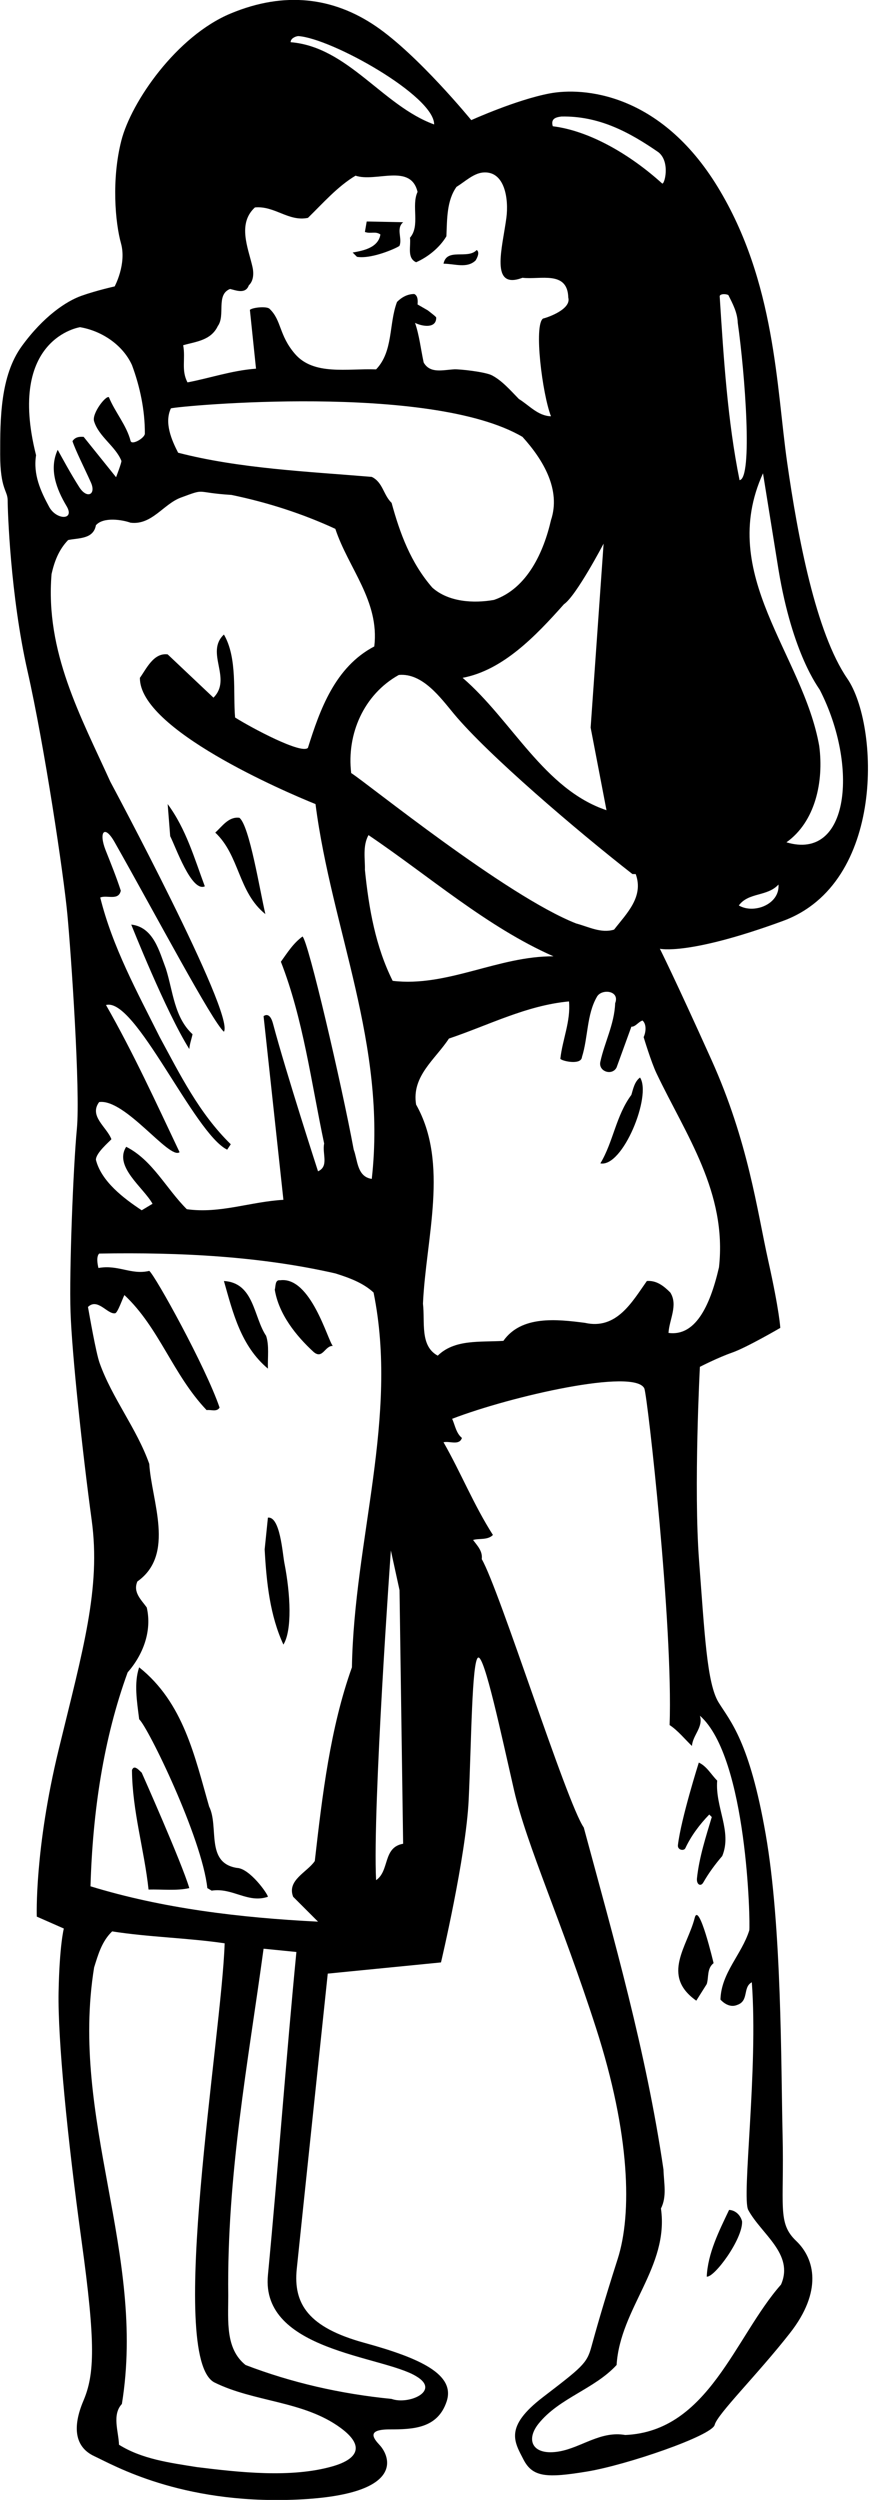 <?xml version="1.0" encoding="UTF-8"?>
<svg xmlns="http://www.w3.org/2000/svg" xmlns:xlink="http://www.w3.org/1999/xlink" width="241pt" height="693pt" viewBox="0 0 241 693" version="1.1">
<g id="surface1">
<path style=" stroke:none;fill-rule:nonzero;fill:rgb(0%,0%,0%);fill-opacity:1;" d="M 217.129 255.297 C 245.645 244.84 243.746 200.883 234.996 188.133 C 226.246 175.383 221.258 148.883 218.301 128.199 C 215.34 107.516 215.07 78.125 199.07 51.875 C 183.07 25.625 161.676 24.152 152.426 25.902 C 143.176 27.652 130.699 33.301 130.699 33.301 C 130.699 33.301 115.98 15.273 104.23 7.273 C 92.48 -0.727 78.977 -2.512 63.977 3.738 C 48.977 9.988 36.402 28.215 33.652 38.965 C 30.902 49.715 31.949 61.699 33.551 67.449 C 35.152 73.199 31.801 79.398 31.801 79.398 C 31.801 79.398 26.738 80.516 22.551 82.012 C 18.359 83.504 12.051 87.699 6.051 95.949 C 0.051 104.199 0.051 116.199 0.051 125.949 C 0.051 135.699 2.125 135.949 2.125 138.699 C 2.125 141.449 2.863 164.949 7.613 185.949 C 12.363 206.949 17.633 242.309 18.68 253.441 C 19.73 264.578 22.316 302.453 21.316 312.953 C 20.316 323.453 19.18 352.262 19.559 363.699 C 19.938 375.137 22.855 402.508 25.426 421.387 C 27.996 440.27 23.035 457.195 16.285 484.945 C 9.535 512.695 10.199 531.301 10.199 531.301 L 17.699 534.602 C 17.699 534.602 16.496 539.199 16.246 552.199 C 15.996 565.199 18.691 592.688 22.621 621.195 C 26.551 649.703 26.254 658.145 23.129 665.52 C 20.004 672.895 20.773 678.371 26.148 680.871 C 31.523 683.375 49.926 694.074 81.301 692.949 C 112.676 691.824 108.23 680.977 105.309 677.82 C 103.566 675.941 101.551 673.449 108.051 673.449 C 114.551 673.449 121.363 673.219 123.863 665.719 C 126.363 658.219 116.551 653.699 101.051 649.449 C 85.551 645.199 81.301 638.699 82.301 628.949 C 83.301 619.199 90.898 547.102 90.898 547.102 L 122.301 544 C 122.301 544 129.227 514.703 129.977 498.953 C 130.727 483.203 130.852 460.25 132.602 459.5 C 134.352 458.75 139.078 481.07 142.578 496.336 C 146.082 511.598 155.801 532.699 165.301 562.199 C 174.801 591.699 175.301 613.699 171.301 626.199 C 167.301 638.699 165.195 646.227 163.965 650.711 C 162.738 655.195 161.309 656.273 150.559 664.523 C 139.809 672.773 142.637 676.867 145.184 681.816 C 147.734 686.77 151.738 686.941 162.738 685.141 C 173.738 683.344 197.449 675.199 198.199 672.199 C 198.949 669.199 210.09 658.234 219.09 646.734 C 228.09 635.234 226.051 626.199 220.801 621.199 C 215.551 616.199 217.496 611.703 217.039 591.953 C 216.578 572.203 216.844 534.203 212.344 508.453 C 207.844 482.703 202.551 477.199 199.301 471.949 C 196.051 466.699 195.422 452.941 193.879 432.699 C 192.336 412.457 194.102 378.898 194.102 378.898 C 194.102 378.898 199.059 376.344 203.051 374.949 C 207.039 373.559 216.398 368.102 216.398 368.102 C 216.398 368.102 216.18 363.488 213.062 349.496 C 209.949 335.508 207.535 316.492 197.285 293.742 C 187.035 270.992 183 263 183 263 C 183 263 190.801 264.949 217.129 255.297 Z M 204.898 251 C 207.602 247.301 212.801 248.602 215.898 245.199 C 216.301 250.699 209.051 253.449 204.898 251 Z M 211.602 131.199 L 215.898 157.898 C 219.801 181.449 227.004 190.547 227.379 191.281 C 238.113 212.242 235.613 238.738 218.102 233.5 C 226.102 227.801 228.5 216.699 227.199 206.801 C 222.699 181.301 198.801 159.398 211.602 131.199 Z M 202 81.801 C 203.199 84.199 204.5 86.602 204.602 89.5 C 206.602 103.602 208.801 132.699 205.102 133.102 C 201.801 116.801 200.699 99.5 199.602 82.301 C 199.398 81.398 201.301 81.398 202 81.801 Z M 82.699 10 C 91.898 10.602 120.5 26.602 120.398 34.5 C 106.102 29.301 96.5 13 80.598 11.699 C 80.598 10.699 81.801 10.102 82.699 10 Z M 60.398 90.398 C 62.598 87.398 59.801 81.699 63.801 80.102 C 65.5 80.5 68.098 81.602 69 79.102 C 70.398 77.801 70.398 75.602 70 73.898 C 68.801 68.699 65.801 62 70.699 57.5 C 76.199 57 80 61.5 85.398 60.398 C 89.598 56.301 93.598 51.699 98.598 48.699 C 104.199 50.602 113.898 45.199 115.801 53.199 C 114 57 116.602 62.602 113.699 65.898 C 114 68.301 112.801 71.5 115.398 72.699 C 118.602 71.301 121.898 68.699 123.801 65.5 C 124 60.602 123.898 55.602 126.602 51.801 C 128.926 50.375 131.305 48.051 133.953 47.82 C 140.047 47.293 141.109 55.23 140.434 60.383 C 139.352 68.645 135.734 80.48 144.898 77 C 149.801 77.602 157.398 74.898 157.602 82.5 C 158.5 85.801 151.602 88.102 150.602 88.301 C 148 90.102 150.398 109.199 152.801 115.398 C 149.199 115.301 146.801 112.398 143.898 110.602 C 141.508 108.148 139.227 105.52 136.453 104.059 C 134.586 103.074 127.414 102.301 125.984 102.379 C 122.746 102.555 119.305 103.621 117.5 100.5 C 116.699 96.801 116.301 93 115.102 89.5 C 116.996 90.465 121.02 91.199 120.973 88.031 C 120.969 87.809 119.531 86.734 118.633 86.031 L 115.801 84.398 C 115.898 83.301 115.898 82 114.898 81.5 C 113 81.5 111.398 82.398 110.102 83.699 C 107.801 89.801 109.102 97.398 104.301 102.398 C 96.301 102.102 87.012 104.16 81.801 98.102 C 77.301 92.867 78.137 88.797 74.73 85.586 C 73.957 84.855 70.098 85.199 69.301 85.898 L 71 102.199 C 64.301 102.699 58.301 104.801 52 106 C 50.199 102.602 51.5 99.5 50.801 95.699 C 54.301 94.699 58.5 94.398 60.398 90.398 Z M 168.199 224.602 C 150.898 218.801 142 199.699 128.301 187.898 C 139.398 185.801 148.398 176.5 156.398 167.5 C 159.801 165.199 167.398 150.699 167.398 150.699 L 163.801 201.699 Z M 175.398 242.301 L 176.301 242.301 C 178.602 248.602 173.801 253.199 170.301 257.699 C 166.699 258.801 163.199 256.898 159.801 256 C 140.359 248.363 101.641 216.949 97.398 214.301 C 96.098 203.5 100.898 192.5 110.602 187.102 C 117.199 186.5 122.188 193.438 125.898 197.898 C 135.301 209.199 159.898 230.199 175.398 242.301 Z M 47.398 113.199 C 50 112.5 119.301 106.102 144.898 121.102 C 150.699 127.5 155.602 135.801 152.801 144.199 C 150.801 152.898 146.301 163.102 137 166.301 C 131.301 167.301 124.398 166.898 119.898 162.898 C 113.898 156 110.898 147.801 108.602 139.398 C 106.301 137.199 106.199 133.699 103.102 132.199 C 85.199 130.699 66.398 129.898 49.398 125.5 C 47.598 122 45.5 117.199 47.398 113.199 Z M 10 126.199 C 1.801 93.699 22.199 90.699 22.199 90.699 C 28.098 91.699 34 95.5 36.598 101.199 C 38.797 107.113 40.207 113.672 40.172 120.207 C 40.164 121.406 36.555 123.527 36.215 122.223 C 35.074 117.828 31.895 114.262 30.199 110.102 C 29.301 109.602 25.398 114.699 26.098 116.801 C 27.391 121.039 32.082 123.754 33.668 127.754 C 33.801 128.094 32.191 132.289 32.191 132.289 L 23.199 121.102 C 21.898 121 20.801 121.199 20.098 122.301 C 20.996 124.988 23.273 129.438 25.207 133.742 C 26.727 137.121 24.125 138.402 22 135.07 C 19.547 131.23 17.285 127.004 16 124.699 C 13.543 130.012 15.609 135.512 18.465 140.305 C 20.848 144.305 15.617 144.176 13.637 140.52 C 11.277 136.164 9.16 131.57 10 126.199 Z M 14.301 159.102 C 15.098 155.602 16.301 152.398 18.898 149.699 C 21.801 149.102 25.898 149.5 26.598 145.602 C 28.699 143.199 34 144.102 36.199 144.898 C 42.137 145.621 45.305 139.719 50.195 137.922 C 57.41 135.27 53.66 136.539 64.199 137.199 C 74.301 139.301 83.898 142.398 93 146.602 C 96.598 157.5 105.301 166.602 103.801 179.199 C 92.898 184.898 88.699 196.801 85.398 207.301 C 83.699 209.199 69.801 201.801 65.199 198.898 C 64.598 192.199 65.898 182.398 62.098 175.898 C 56.801 180.898 64.5 188.102 59.199 193.398 L 46.5 181.398 C 42.598 180.898 40.598 185.398 38.801 187.898 C 38.598 202.102 78.801 219.398 87.5 222.898 C 92 257.801 107.301 289.5 103.102 326.801 C 99 326.199 99.199 321.602 98.098 318.699 C 94.699 300.398 85.5 260.898 83.898 259.602 C 81.301 261.5 79.699 264.102 77.898 266.602 C 84.098 282.5 86.301 300 89.898 317 C 89.301 319.801 91.301 323.301 88.199 324.699 C 88.199 324.699 79.344 297.41 75.703 283.727 C 74.762 280.184 73.098 281.699 73.098 281.699 L 78.598 332.602 C 69.5 333.102 61 336.5 51.801 335.199 C 46 329.398 42.301 321.602 35 317.898 C 31.5 323.398 39.801 329.199 42.301 333.699 L 39.301 335.5 C 34.301 332.199 28.098 327.5 26.598 321.5 C 26.598 319.602 30.199 316.602 30.898 315.801 C 29.598 312.398 24.598 309.398 27.5 305.5 C 34.699 304.5 47 321.602 49.801 319.398 C 43.301 305.699 37 291.898 29.398 278.602 C 37.5 276.301 53.801 314.199 63 318.699 L 64 317.199 C 55.199 308.602 49.898 297.801 44.301 287.5 C 38 274.898 31.199 262.5 27.801 248.801 C 29.598 248 32.898 249.801 33.5 246.898 C 32.262 243.098 30.766 239.402 29.297 235.703 C 27.328 230.742 28.926 228.395 31.777 233.434 C 43.332 253.848 58.891 283.273 62.098 286 C 65.199 281.199 30.598 216.699 30.598 216.699 C 22.398 198.602 12.5 180.699 14.301 159.102 Z M 92.289 683.668 C 80.773 686.988 66.258 685.336 54.598 683.898 C 47.098 682.699 39.398 681.699 33 677.699 C 32.898 674.098 31 669.402 33.801 666.402 C 40.598 624.602 19.301 587.602 26.098 545.398 C 27.199 541.898 28.199 538.199 31.098 535.398 C 41.301 537 52.098 537.199 62.301 538.699 C 61.5 564.301 46.301 653.199 59.398 660.402 C 70.551 665.934 84.168 665.488 94.438 673.016 C 101.48 678.18 98.973 681.738 92.289 683.668 Z M 74.301 630.699 C 72.301 651.699 106 653 115.398 658.699 C 122.355 662.793 113.301 666.699 108.602 665 C 94.398 663.598 80.898 660.5 68.098 655.598 C 62.5 651.098 63.301 643.5 63.301 636.402 C 62.898 602.801 68.801 571.801 73.098 540.199 L 82.199 541.102 C 79.398 569.898 77.137 600.914 74.301 630.699 Z M 87.301 515.898 C 85.199 519 79.5 521.199 81.301 525.801 L 88.199 532.699 C 66.301 531.602 45 529 25.098 522.898 C 25.699 502.199 28.699 482 35.398 463.602 C 39.699 458.699 42.199 452.102 40.699 445.602 C 39.199 443.5 36.801 441.398 38.098 438.398 C 48.699 430.898 42 416 41.398 405.801 C 37.922 395.984 31.098 387.602 27.625 377.836 C 26.602 374.965 24.801 364.5 24.398 362.301 C 27.102 359.676 29.855 364.477 31.953 364.043 C 32.648 363.898 34.098 359.699 34.5 359 C 44.199 368.102 47.898 381 57.301 390.898 C 58.5 390.699 60.098 391.5 60.898 390.199 C 57 378.801 43.098 353.699 41.398 352.301 C 36.398 353.5 32.801 350.5 27.301 351.5 C 27 350.301 26.699 348.301 27.5 347.5 C 50.301 347.102 72.398 348.301 93 353 C 96.801 354.199 100.699 355.602 103.602 358.301 C 110.602 392.801 98.199 426.898 97.598 462.199 C 91.598 479 89.398 497.5 87.301 515.898 Z M 104.301 521.199 C 103.301 500.898 108.398 429.801 108.398 429.801 L 110.801 440.801 L 111.801 511.102 C 106.102 512.102 108.102 518.602 104.301 521.199 Z M 108.898 271.898 C 104.199 262.5 102.301 252 101.199 241.102 C 101.301 238.398 100.5 234.5 102.199 231.5 C 119.199 243 135.102 257 153.5 265.102 C 138.199 265 124 273.699 108.898 271.898 Z M 194.102 475.602 C 207.301 487.199 208.102 533.398 207.801 535.102 C 205.699 541.801 200 546.898 199.801 554.301 C 201 555.602 202.699 556.5 204.398 555.801 C 207.801 554.699 205.898 550.898 208.5 549.5 C 210.301 573.699 205.656 608.973 207.5 612.602 C 211.102 619.301 220.301 624.801 216.602 633.301 C 203.801 647.801 196.5 674 173.398 675 C 166.574 673.801 161.27 678.449 155.16 679.543 C 147.77 680.863 145.625 676.516 149.367 671.852 C 155.086 664.727 164.828 662.301 171 655.598 C 172 639.801 185.602 628.402 183.301 612.199 C 185 608.902 184.102 605.102 184 601.402 C 179.199 568.699 170.301 537.699 161.898 506.602 C 157.102 499.699 138.5 440.602 133.602 432.199 C 133.898 430 132.398 428.5 131.199 426.898 C 132.699 426.398 135.301 427 136.699 425.5 C 131.398 417.199 127.801 408.199 123 399.801 C 124.699 399.398 127.398 400.801 128.102 398.602 C 126.5 397.301 126.199 395.102 125.398 393.301 C 141.699 387.031 176.066 379.203 178.699 384.898 C 179.602 387.301 186.699 450.602 185.699 478.199 C 188 479.699 190 482.199 191.898 484 C 192.102 481 195.102 478.801 194.102 475.602 Z M 199.398 351.301 C 196.801 362.566 192.633 370.465 185.398 369.5 C 185.602 365.801 188.102 361.801 185.898 358.301 C 184.102 356.5 182.102 354.898 179.398 355.102 C 175.301 360.898 171 368.699 162.199 366.699 C 154.398 365.699 144.602 364.602 139.602 371.699 C 133.102 372.102 126.102 371.199 121.398 375.801 C 116.398 373.102 117.898 366.5 117.301 361.398 C 118.102 343.301 124.602 322.5 115.398 306.199 C 114.102 298.301 120.699 293.699 124.5 287.898 C 135.5 284.199 146 278.699 157.801 277.602 C 158.301 283.102 156 288.102 155.398 293.5 C 155.699 294.102 161.199 295.398 161.398 293 C 163.102 287.602 162.699 281.301 165.5 276.398 C 166.699 274 172 274.5 170.602 278.102 C 170.398 283.875 167.645 288.988 166.488 294.348 C 165.902 297.062 169.801 298.301 171 295.898 L 175.102 284.602 C 176.199 284.699 177.102 283.199 178.199 282.898 C 179.398 284 179.102 286.199 178.5 287.5 C 178.5 287.5 180.566 294.383 182.074 297.547 C 190.215 314.629 201.68 330.543 199.398 351.301 Z M 183.617 50.848 C 174.742 42.809 163.492 36.254 153.301 35 C 152.699 32.898 154.102 32.5 155.699 32.301 C 166.102 32.102 174.5 36.602 182.602 42.199 C 186 44.898 184.254 51.422 183.617 50.848 "/>
<path style=" stroke:none;fill-rule:nonzero;fill:rgb(0%,0%,0%);fill-opacity:1;" d="M 110.793 68.129 C 111.648 66.078 109.742 63.398 111.801 61.602 L 101.699 61.398 L 101.199 64.301 C 102.801 64.898 104.102 64 105.5 65 C 104.898 68.699 100.699 69.5 97.801 70 L 99 71.199 C 103.301 71.898 110.648 68.473 110.793 68.129 "/>
<path style=" stroke:none;fill-rule:nonzero;fill:rgb(0%,0%,0%);fill-opacity:1;" d="M 131.898 72.199 C 132.398 71.398 133.102 69.898 132.199 69.301 C 129.699 72 123.898 68.602 123 73.102 C 126.102 73.102 129.5 74.5 131.898 72.199 "/>
<path style=" stroke:none;fill-rule:nonzero;fill:rgb(0%,0%,0%);fill-opacity:1;" d="M 56.801 245.699 C 53.898 237.898 51.598 229.801 46.5 222.898 L 47.199 231.801 C 48.699 234.699 53.098 247.398 56.801 245.699 "/>
<path style=" stroke:none;fill-rule:nonzero;fill:rgb(0%,0%,0%);fill-opacity:1;" d="M 73.598 253.398 C 72.098 247.102 69.199 228.898 66.398 226.699 C 63.398 226.301 61.598 229.102 59.699 230.801 C 66.5 237.199 66 247.301 73.598 253.398 "/>
<path style=" stroke:none;fill-rule:nonzero;fill:rgb(0%,0%,0%);fill-opacity:1;" d="M 36.398 256.301 C 36.398 256.301 46 280.5 52.5 290.801 C 52.598 289.398 53.098 288.102 53.398 286.699 C 48.301 282 48 274.801 46 268.5 C 44.199 263.801 42.598 257 36.398 256.301 "/>
<path style=" stroke:none;fill-rule:nonzero;fill:rgb(0%,0%,0%);fill-opacity:1;" d="M 175.102 303.5 C 170.801 309.301 170.102 316.5 166.5 322.5 C 172.699 323.699 180.801 303.699 177.5 298.699 C 176 299.801 175.602 301.801 175.102 303.5 "/>
<path style=" stroke:none;fill-rule:nonzero;fill:rgb(0%,0%,0%);fill-opacity:1;" d="M 77.699 354.898 C 76.199 354.699 76.5 356.602 76.199 357.5 C 77.301 364.301 82.098 370.301 87 374.801 C 89.5 376.898 90.098 373 92.301 373.102 C 90.898 371.602 86.199 353.801 77.699 354.898 "/>
<path style=" stroke:none;fill-rule:nonzero;fill:rgb(0%,0%,0%);fill-opacity:1;" d="M 74.301 379.398 C 74.199 376.301 74.699 373 73.801 370.301 C 70.301 365.102 70.5 355.602 62.098 355.102 C 64.598 363.898 66.801 373.102 74.301 379.398 "/>
<path style=" stroke:none;fill-rule:nonzero;fill:rgb(0%,0%,0%);fill-opacity:1;" d="M 74.301 420.699 L 73.398 429.5 C 73.898 438.801 74.898 447.898 78.598 455.898 C 81.047 451.926 80.57 441.93 78.871 433.285 C 78.348 430.621 77.699 420.301 74.301 420.699 "/>
<path style=" stroke:none;fill-rule:nonzero;fill:rgb(0%,0%,0%);fill-opacity:1;" d="M 65.699 517.801 C 56.898 516.398 60.801 506.398 58 500.801 C 54 486.898 50.898 472 38.598 462.199 C 37.098 466.5 38 471.801 38.598 476.602 C 41 478.699 56 509.398 57.5 523.398 L 58.699 524.102 C 64.5 523.199 68.699 527.699 74.301 525.801 C 74.199 524.898 69.199 517.898 65.699 517.801 "/>
<path style=" stroke:none;fill-rule:nonzero;fill:rgb(0%,0%,0%);fill-opacity:1;" d="M 190.07 512.328 C 191.688 508.871 194.066 505.715 196.699 503 L 197.398 503.699 C 195.773 509.121 193.91 514.84 193.289 520.672 C 193.105 522.371 194.316 523.121 195.047 521.84 C 196.516 519.266 198.297 516.84 200.301 514.5 C 203.102 507.699 198.301 501 198.898 493.602 C 197.199 491.898 196 489.602 193.801 488.602 C 193.801 488.602 188.863 504.184 188.008 511.477 C 187.848 512.844 189.664 513.199 190.07 512.328 "/>
<path style=" stroke:none;fill-rule:nonzero;fill:rgb(0%,0%,0%);fill-opacity:1;" d="M 36.598 490.699 C 36.699 502.102 40 512.699 41.199 523.801 C 44.898 523.699 49 524.199 52.5 523.398 C 50.398 516.301 39.301 491.398 39.301 491.398 C 38.598 490.801 37.199 489 36.598 490.699 "/>
<path style=" stroke:none;fill-rule:nonzero;fill:rgb(0%,0%,0%);fill-opacity:1;" d="M 197.898 544.199 C 197.898 544.199 193.84 526.953 192.656 531.664 C 190.688 539.504 183.23 547.656 193.102 554.602 L 196 550 C 196.602 548.102 196 545.699 197.898 544.199 "/>
<path style=" stroke:none;fill-rule:nonzero;fill:rgb(0%,0%,0%);fill-opacity:1;" d="M 205.801 615.801 C 205.398 614.102 204 612.699 202.199 612.602 C 199.398 618.5 196.301 624.602 196 631.102 C 198.102 631.402 206 620.699 205.801 615.801 "/>
</g>
</svg>
